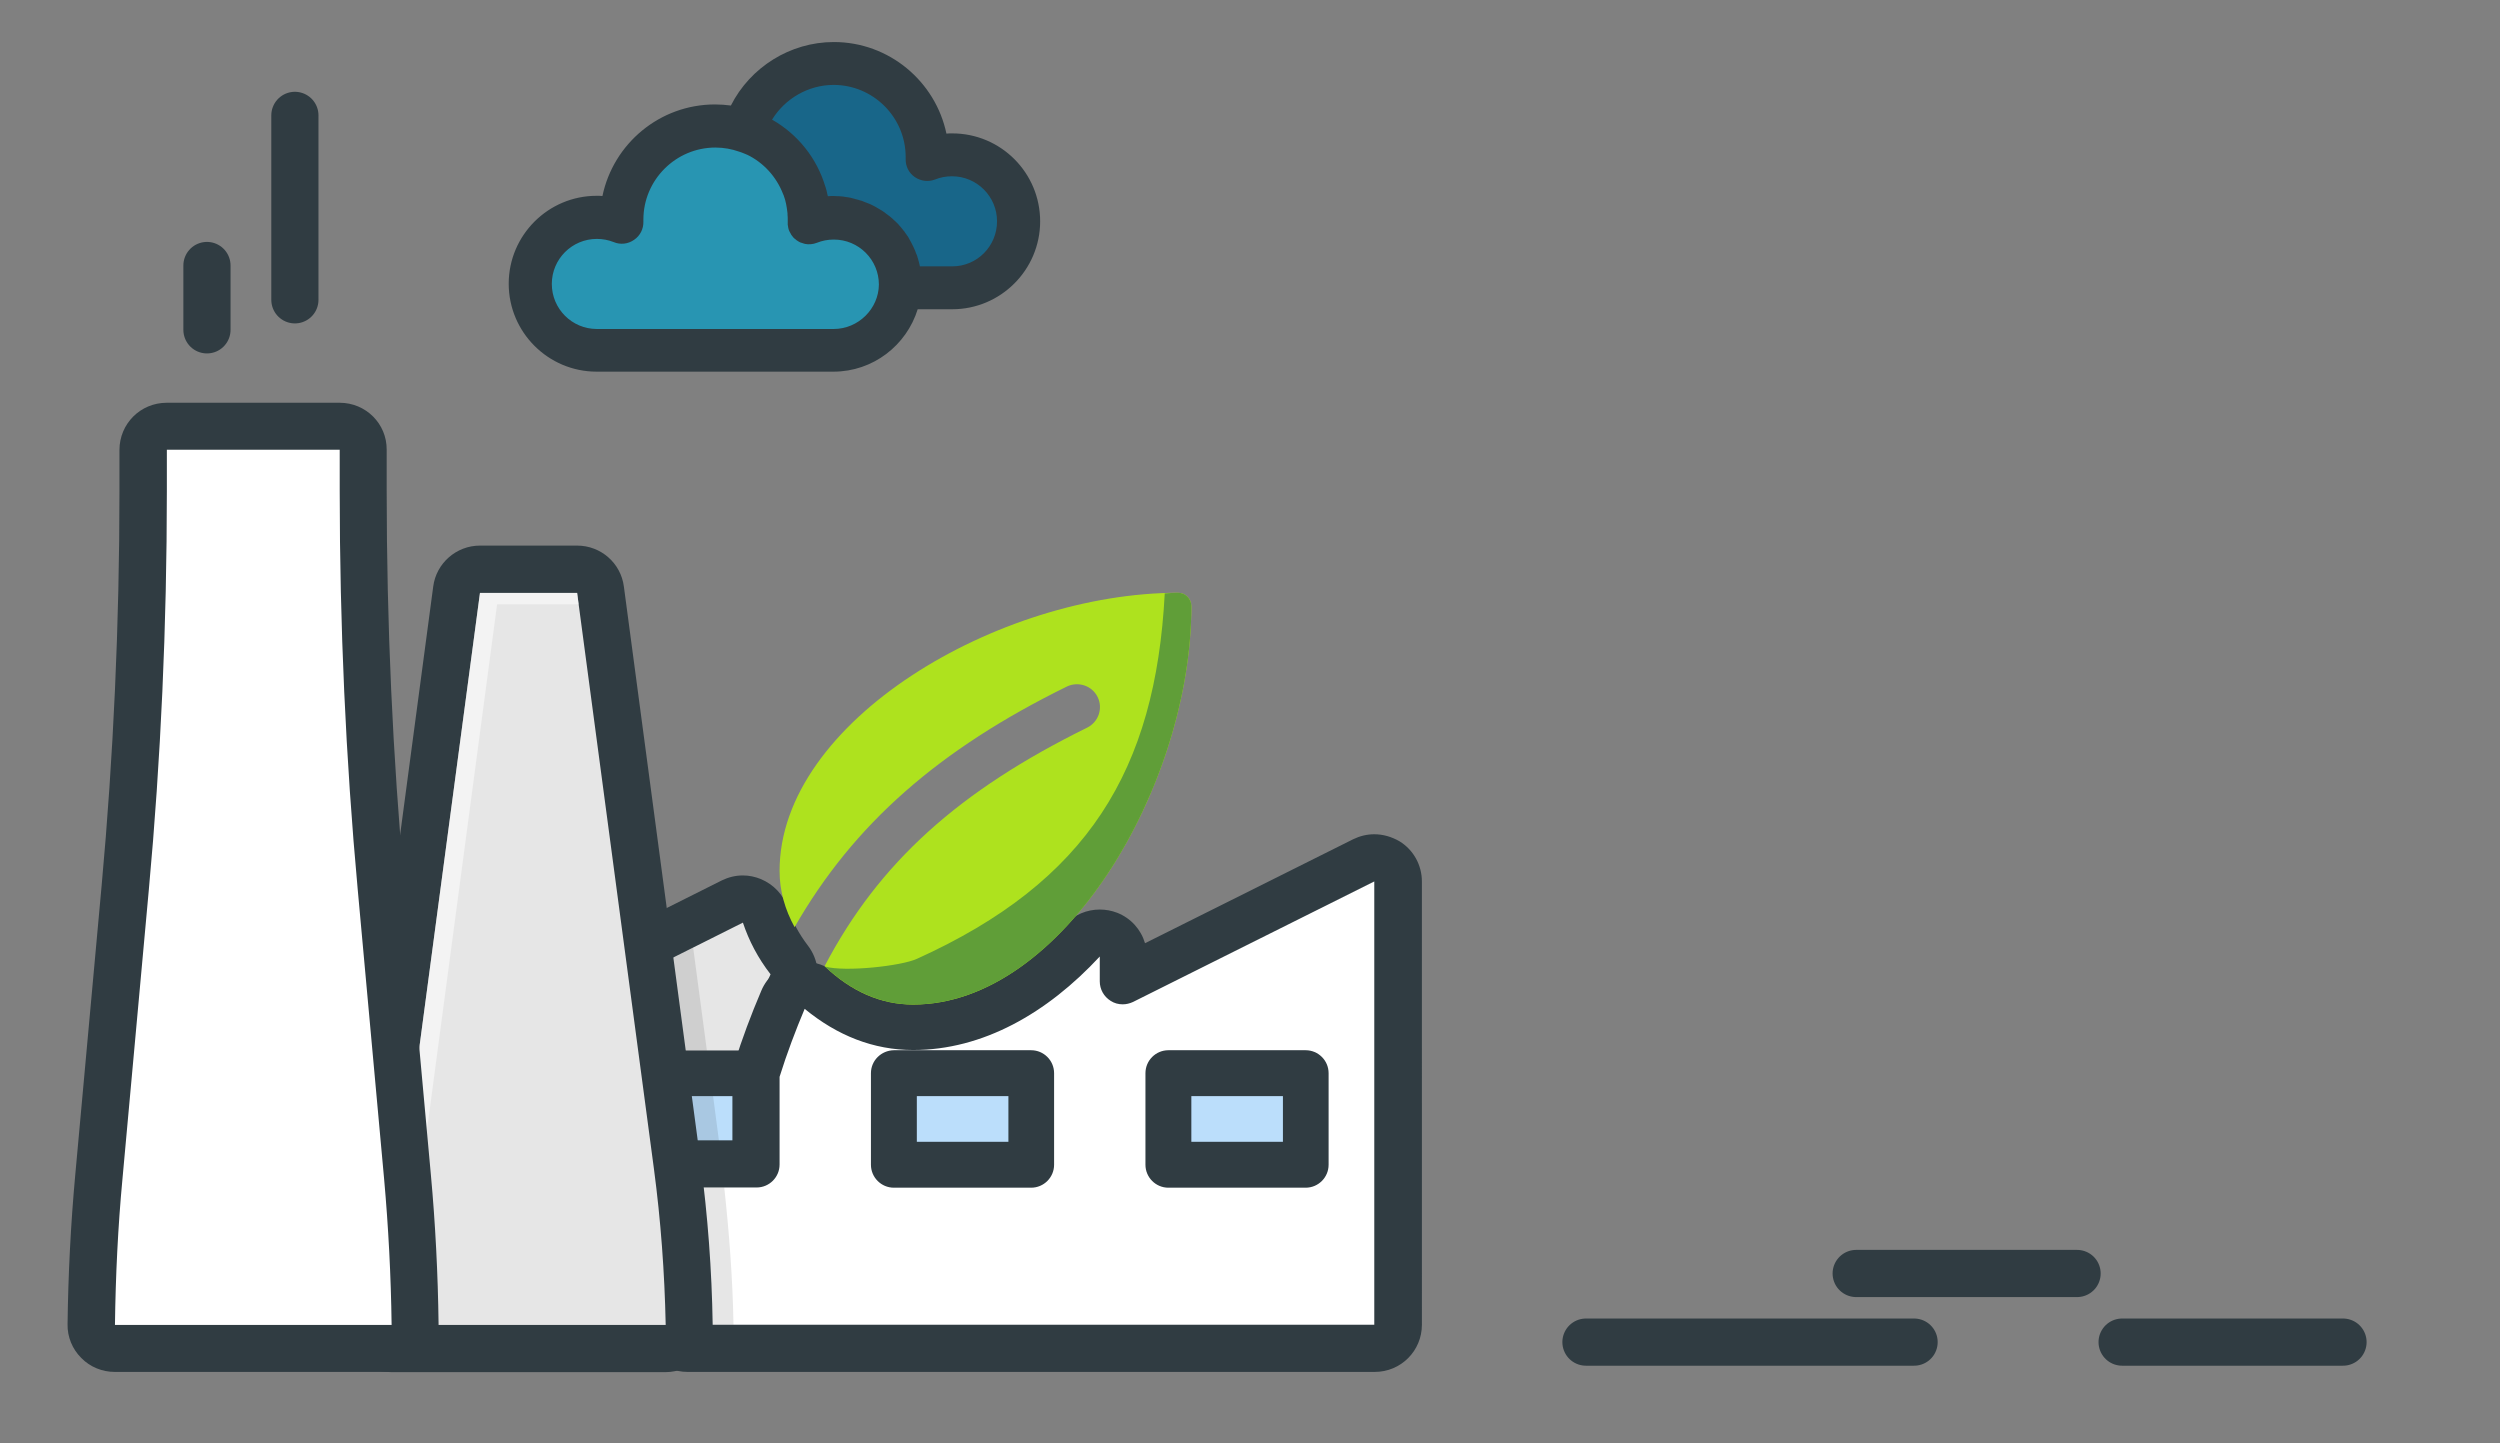 <?xml version="1.0" encoding="utf-8"?>
<!-- Generator: Adobe Illustrator 22.0.0, SVG Export Plug-In . SVG Version: 6.00 Build 0)  -->
<svg version="1.1" id="Layer_1" xmlns="http://www.w3.org/2000/svg" xmlns:xlink="http://www.w3.org/1999/xlink" x="0px" y="0px"
	 viewBox="0 0 1165.7 672.9" style="enable-background:new 0 0 1165.7 672.9;" xml:space="preserve">
<rect x="0" y="0" width="1165.7" height="672.9" fill="#808080" stroke="none"/>
<style type="text/css">
	.st0{fill:#E6E6E6;}
	.st1{fill:#303C42;}
	.st2{fill:#BBDEFB;}
	.st3{opacity:0.1;enable-background:new    ;}
	.st4{fill:#FFFFFF;}
	.st5{fill:#AEE21E;}
	.st6{fill:#609E38;}
	.st7{fill:#2895B2;}
	.st8{fill:#186689;}
	.st9{fill:#F9EC23;}
	.st10{opacity:0.5;fill:#FFFFFF;enable-background:new    ;}
	.st11{fill:#FFFFFF;stroke:#303C42;stroke-width:22;stroke-linecap:round;stroke-linejoin:round;stroke-miterlimit:10;}
	.st12{fill:none;stroke:#303C42;stroke-width:22;stroke-linecap:round;stroke-linejoin:round;stroke-miterlimit:10;}
	.st13{fill:#97EBFF;stroke:#303C42;stroke-width:5;stroke-miterlimit:10;}
	.st14{fill:none;stroke:#AEE21E;stroke-width:5;stroke-miterlimit:10;}
	.st15{fill:#2895B2;stroke:#303C42;stroke-width:5;stroke-miterlimit:10;}
	.st16{fill:#186689;stroke:#303C42;stroke-width:5;stroke-miterlimit:10;}
	.st17{fill:#FFFFFF;stroke:#303C42;stroke-width:5;stroke-linecap:round;stroke-linejoin:round;stroke-miterlimit:10;}
	.st18{fill:none;stroke:#303C42;stroke-width:5;stroke-linecap:round;stroke-linejoin:round;stroke-miterlimit:10;}
</style>
<g>
	<path class="st0" d="M308.1,500.8c-5.5,0-10.2-4.1-10.9-9.5l-5-37.9c-0.6-4.7,1.8-9.2,6-11.3l43.3-21.7c1.5-0.8,3.2-1.2,4.9-1.2
		c1.4,0,2.9,0.3,4.2,0.8c2.9,1.2,5.2,3.7,6.2,6.7c2.5,7.4,6.2,14.4,11.2,20.8c2.5,3.2,3,7.6,1.3,11.3c-5.2,11.3-9.6,22.5-13.5,34.3
		c-1.5,4.5-5.7,7.5-10.4,7.5H308.1z"/>
	<path class="st1" d="M346.4,430.2c2.8,8.4,7,16.5,12.9,24.1c-5.1,11.1-9.8,22.9-14,35.5h-37.2l-5-37.9L346.4,430.2 M346.4,408.2
		c-3.4,0-6.7,0.8-9.8,2.3l-43.3,21.7c-8.4,4.2-13.2,13.3-12,22.6l5,37.9c1.5,10.9,10.8,19.1,21.8,19.1h37.2
		c9.5,0,17.9-6.1,20.9-15.1c3.8-11.4,8.1-22.2,13.1-33.2c3.4-7.4,2.4-16.1-2.6-22.6c-4.2-5.5-7.3-11.3-9.4-17.6
		c-2-6.1-6.6-10.9-12.5-13.4C352.1,408.8,349.3,408.2,346.4,408.2L346.4,408.2z"/>
</g>
<polygon class="st2" points="313.8,532.4 310.9,511.1 342.1,511.1 342.1,532.4 "/>
<polygon class="st3" points="323.2,441.8 303,451.9 308.1,489.8 329.6,489.8 "/>
<polygon class="st3" points="332.5,511.1 310.9,511.1 313.8,532.4 335.3,532.4 "/>
<g>
	<path class="st4" d="M320.4,628.8c-6,0-10.9-4.8-11-10.8c-0.3-20.8-1.7-42-4.1-62.9c-0.4-3.1,0.6-6.2,2.7-8.6
		c2.1-2.3,5.1-3.7,8.2-3.7h36.2v-40.5c0-1.1,0.2-2.2,0.5-3.3c3.4-10.8,7.3-21.5,12.1-32.7c1.4-3.2,4.1-5.6,7.5-6.4
		c0.9-0.2,1.7-0.3,2.6-0.3c2.5,0,5,0.9,7,2.5c13.4,11.1,28.1,16.7,43.6,16.7c34.4,0,62-21.8,79-40.1c2.1-2.3,5.1-3.5,8.1-3.5
		c1.4,0,2.7,0.2,4,0.8c4.2,1.7,7,5.7,7,10.2v11.1l112.1-56c1.6-0.8,3.2-1.2,4.9-1.2c2,0,4,0.6,5.8,1.6c3.2,2,5.2,5.5,5.2,9.4v206.7
		c0,6.1-4.9,11-11,11H320.4z"/>
	<path class="st1" d="M640.8,411v206.7H320.4c-0.4-21.4-1.8-42.8-4.2-64h36.6c5.9,0,10.7-4.8,10.7-10.7v-40.9
		c3.5-11.2,7.5-21.7,11.7-31.7c15.2,12.5,32.1,19.2,50.6,19.2c32.5,0,62.5-17.2,87-43.6v11.6c0,3.7,1.9,7.1,5.1,9.1
		c1.7,1.1,3.6,1.6,5.6,1.6c1.6,0,3.3-0.4,4.8-1.1L640.8,411 M640.8,389c-3.4,0-6.7,0.8-9.8,2.3l-97.1,48.5
		c-1.9-6.4-6.6-11.7-13-14.2c-2.6-1-5.3-1.5-8.1-1.5c-6,0-11.9,2.4-16.1,7c-15.5,16.7-40.5,36.6-70.9,36.6c-13,0-25-4.6-36.6-14.2
		c-4-3.3-8.9-5-14-5c-1.7,0-3.5,0.2-5.2,0.6c-6.7,1.6-12.3,6.4-15,12.8c-4.9,11.5-9,22.5-12.5,33.7c-0.7,2.1-1,4.3-1,6.6v29.5h-25.2
		c-6.3,0-12.2,2.7-16.4,7.4c-4.2,4.7-6.2,10.9-5.4,17.2c2.4,20.6,3.7,41.4,4.1,61.8c0.2,12,10,21.6,22,21.6h320.4
		c12.2,0,22-9.8,22-22V411c0-7.6-3.9-14.7-10.4-18.7C648.8,390.1,644.8,389,640.8,389L640.8,389z"/>
</g>
<path class="st3" d="M342,617c-0.4-21.1-2-42.3-4.3-63.3h-21.5c2.4,21.2,3.9,42.6,4.2,64H342C342,617.5,342.1,617.3,342,617z"/>
<path class="st1" d="M406.1,500.4v42.7c0,5.9,4.8,10.7,10.7,10.7h64c5.9,0,10.7-4.8,10.7-10.7v-42.7c0-5.9-4.8-10.7-10.7-10.7h-55
	h-9C410.9,489.8,406.1,494.5,406.1,500.4z"/>
<rect x="427.5" y="511.1" class="st2" width="42.7" height="21.3"/>
<path class="st1" d="M544.8,553.8h64c5.9,0,10.7-4.8,10.7-10.7v-42.7c0-5.9-4.8-10.7-10.7-10.7h-64c-5.9,0-10.7,4.8-10.7,10.7v42.7
	C534.1,549,538.9,553.8,544.8,553.8z"/>
<rect x="555.5" y="511.1" class="st2" width="42.7" height="21.3"/>
<path class="st5" d="M363.5,406.1c0-69.9,102.2-129.7,185.8-129.7c3.4,0,6.2,2.8,6.2,6.2c0,83.6-59.9,185.8-129.7,185.8
	c-15.1,0-28.9-6.1-41.3-17.9c25.4-48.5,62.9-81.9,122.4-111.2c5.3-2.6,7.5-9,4.9-14.3c-2.6-5.3-9-7.4-14.3-4.9
	c-59.8,29.4-99.5,64.2-127,112.2C366,424.1,363.5,415.4,363.5,406.1z"/>
<path class="st6" d="M549.3,276.4c-2,0-4.2,0.2-6.2,0.3C538.8,359,507.3,411,427.5,447.1c-7.2,3.3-33.2,6.2-42.8,3.6
	c12.4,11.6,26.1,17.7,41.1,17.7c69.9,0,129.7-102.2,129.7-185.8C555.5,279.2,552.7,276.4,549.3,276.4z"/>
<path class="st7" d="M388.7,101.3c-4.1,0-8,0.8-11.6,2.2c0-0.4,0-0.8,0-1.2c0-24.1-19.5-43.6-43.6-43.6s-43.6,19.5-43.6,43.6
	c0,0.4,0,0.8,0,1.2c-3.6-1.4-7.5-2.2-11.6-2.2c-17.1,0-31,13.9-31,31s13.9,31,31,31h110.4c17.1,0,31-13.9,31-31
	C419.7,115.2,405.8,101.3,388.7,101.3z"/>
<path class="st8" d="M444,72.2c-4.1,0-8,0.8-11.6,2.2c0-0.4,0-0.8,0-1.2c0-24.1-19.5-43.6-43.6-43.6c-19.8,0-36.5,13.2-41.8,31.3
	c17.5,5.7,30.2,22.1,30.2,41.5c0,0.4,0,0.8,0,1.2c3.6-1.4,7.5-2.2,11.6-2.2c17.1,0,31,13.9,31,31c0,0.6,0,1.3-0.1,1.9H444
	c17.1,0,31-13.9,31-31C475.1,86.1,461.2,72.2,444,72.2z"/>
<g>
	<path class="st1" d="M444,62.2c-0.9,0-1.8,0-2.7,0.1c-5.1-24.3-26.7-42.7-52.5-42.7c-20.4,0-39,11.8-48,29.6
		c-2.4-0.3-4.9-0.5-7.4-0.5c-25.8,0-47.4,18.3-52.5,42.7c-0.9-0.1-1.8-0.1-2.7-0.1c-22.6,0-41,18.4-41,41s18.4,41,41,41h110.4
		c18.5,0,34.1-12.3,39.3-29.1H444c22.6,0,41-18.4,41-41S466.7,62.2,444,62.2z M388.7,153.4H278.3c-11.6,0-21-9.4-21-21s9.4-21,21-21
		c2.7,0,5.4,0.5,7.9,1.5c3.1,1.3,6.7,0.9,9.5-1.1c2.8-1.9,4.4-5.1,4.3-8.5l0-0.4c0-0.2,0-0.3,0-0.5c0-18.5,15.1-33.6,33.6-33.6
		c3.9,0,7.6,0.7,11,1.9c0.4,0.1,0.8,0.3,1.2,0.4c0.7,0.3,1.3,0.5,2,0.8c0.2,0.1,0.3,0.2,0.5,0.2c7.7,3.7,13.7,10.3,16.8,18.3
		c0.1,0.2,0.2,0.5,0.3,0.7c0.1,0.4,0.3,0.8,0.4,1.2c0.2,0.6,0.4,1.2,0.5,1.8c0.1,0.3,0.1,0.5,0.2,0.8c0.1,0.6,0.2,1.1,0.3,1.7
		c0,0.2,0.1,0.4,0.1,0.6c0.1,0.7,0.2,1.5,0.3,2.3c0,0.2,0,0.4,0,0.6c0.1,0.8,0.1,1.6,0.1,2.4c0,0.2,0,0.3,0,0.5l0,0.2l0,0.3
		c0,0,0,0,0,0v0c0,0.1,0,0.2,0,0.4c0,0.3,0,0.6,0,0.9c0,0.1,0,0.3,0.1,0.4c0,0.3,0.1,0.6,0.1,0.8c0,0.2,0.1,0.3,0.1,0.5
		c0.1,0.2,0.1,0.5,0.2,0.7c0.1,0.2,0.1,0.3,0.2,0.5c0.1,0.2,0.2,0.4,0.3,0.6c0.1,0.2,0.2,0.3,0.3,0.5c0.1,0.2,0.2,0.4,0.3,0.6
		c0.1,0.2,0.2,0.3,0.3,0.4c0.1,0.2,0.3,0.4,0.4,0.5c0.1,0.1,0.2,0.2,0.3,0.4c0.2,0.2,0.3,0.4,0.5,0.5c0.1,0.1,0.2,0.1,0.3,0.2
		c0.2,0.2,0.5,0.4,0.7,0.6c0,0,0,0,0,0c0,0,0,0,0,0c0.1,0.1,0.2,0.1,0.3,0.2c0.3,0.2,0.5,0.3,0.8,0.5c0.2,0.1,0.4,0.2,0.6,0.3
		c0.2,0.1,0.4,0.2,0.6,0.2c0.2,0.1,0.4,0.1,0.6,0.2c0.2,0.1,0.4,0.1,0.6,0.2c0.1,0,0.2,0,0.3,0.1c1.9,0.4,3.9,0.2,5.7-0.5
		c2.5-1,5.1-1.5,7.9-1.5c11.6,0,21,9.4,21,21v0C409.7,143.9,400.3,153.4,388.7,153.4z M444,124.2h-15.1c0,0,0-0.1,0-0.1
		c0-0.2-0.1-0.4-0.1-0.5c-0.1-0.4-0.2-0.9-0.3-1.3c-0.1-0.2-0.1-0.5-0.2-0.7c-0.1-0.4-0.2-0.8-0.3-1.1c-0.1-0.2-0.2-0.5-0.2-0.7
		c-0.1-0.4-0.2-0.7-0.4-1.1c-0.1-0.2-0.2-0.5-0.3-0.7c-0.1-0.4-0.3-0.7-0.4-1.1c-0.1-0.2-0.2-0.5-0.3-0.7c-0.2-0.4-0.3-0.7-0.5-1.1
		c-0.1-0.2-0.2-0.4-0.3-0.6c-0.2-0.4-0.4-0.8-0.6-1.2c-0.1-0.1-0.2-0.3-0.2-0.4c-0.3-0.5-0.6-1.1-0.9-1.6c-0.1-0.1-0.2-0.3-0.2-0.4
		c-0.2-0.4-0.5-0.8-0.8-1.2c-0.1-0.2-0.3-0.4-0.4-0.6c-0.2-0.3-0.5-0.6-0.7-1c-0.1-0.2-0.3-0.4-0.5-0.6c-0.2-0.3-0.5-0.6-0.7-0.9
		c-0.2-0.2-0.3-0.4-0.5-0.6c-0.2-0.3-0.5-0.6-0.7-0.8c-0.2-0.2-0.3-0.4-0.5-0.6c-0.3-0.3-0.5-0.6-0.8-0.8c-0.2-0.2-0.3-0.3-0.5-0.5
		c-0.3-0.3-0.6-0.6-1-0.9c-0.1-0.1-0.3-0.3-0.4-0.4c-0.5-0.4-0.9-0.8-1.4-1.2c-0.1-0.1-0.2-0.2-0.3-0.2c-0.4-0.3-0.8-0.6-1.2-0.9
		c-0.2-0.1-0.4-0.3-0.5-0.4c-0.3-0.2-0.6-0.5-1-0.7c-0.2-0.1-0.4-0.3-0.6-0.4c-0.3-0.2-0.6-0.4-1-0.6c-0.2-0.1-0.4-0.3-0.7-0.4
		c-0.3-0.2-0.6-0.4-1-0.6c-0.2-0.1-0.4-0.2-0.7-0.4c-0.3-0.2-0.7-0.4-1-0.5c-0.2-0.1-0.4-0.2-0.6-0.3c-0.4-0.2-0.8-0.4-1.2-0.5
		c-0.2-0.1-0.4-0.2-0.5-0.2c-0.6-0.2-1.2-0.5-1.8-0.7c-0.1,0-0.1,0-0.2-0.1c-0.5-0.2-1-0.4-1.6-0.5c-0.2-0.1-0.4-0.1-0.6-0.2
		c-0.4-0.1-0.8-0.2-1.2-0.3c-0.2-0.1-0.5-0.1-0.7-0.2c-0.4-0.1-0.8-0.2-1.1-0.3c-0.3-0.1-0.5-0.1-0.8-0.2c-0.4-0.1-0.8-0.1-1.1-0.2
		c-0.3,0-0.5-0.1-0.8-0.1c-0.4-0.1-0.8-0.1-1.2-0.2c-0.2,0-0.5-0.1-0.8-0.1c-0.4,0-0.9-0.1-1.3-0.1c-0.2,0-0.4,0-0.6,0
		c-0.7,0-1.3-0.1-2-0.1c-0.9,0-1.8,0-2.7,0.1c-0.2-0.7-0.3-1.5-0.5-2.2c0,0,0-0.1,0-0.1c-0.2-0.7-0.4-1.4-0.6-2.1
		c0-0.1,0-0.1-0.1-0.2c-3.9-13.1-12.8-24.3-24.8-31.1c6-9.8,16.9-16.2,28.7-16.2c18.5,0,33.6,15.1,33.6,33.6c0,0.2,0,0.3,0,0.5
		l0,0.4c-0.1,3.4,1.5,6.6,4.3,8.5c2.8,1.9,6.3,2.3,9.4,1.1c2.5-1,5.1-1.5,7.9-1.5c11.6,0,21,9.4,21,21S455.6,124.2,444,124.2z"/>
</g>
<g>
	<path class="st0" d="M182.5,628.8c-2.9,0-5.8-1.2-7.8-3.3c-2.1-2.1-3.2-5-3.2-7.9c0.4-24.8,2.3-49.8,5.6-74.2L212.9,275
		c0.7-5.5,5.4-9.5,10.9-9.5h45.3c5.5,0,10.2,4.1,10.9,9.5l35.8,268.5c3.3,24.4,5.1,49.3,5.6,74.1c0.1,3-1.1,5.8-3.2,7.9
		c-2.1,2.1-4.9,3.3-7.8,3.3H182.5z"/>
	<path class="st1" d="M269.1,276.4l35.8,268.5c3.2,24,5,48.5,5.5,72.9H182.5c0.4-24.4,2.2-48.9,5.5-72.9l35.8-268.4H269.1
		 M269.1,254.4h-45.3c-11,0-20.4,8.2-21.8,19.1L166.2,542c-3.3,24.8-5.2,50.1-5.7,75.4c-0.1,5.9,2.2,11.6,6.3,15.8
		c4.1,4.2,9.8,6.6,15.7,6.6h127.8c5.9,0,11.6-2.4,15.7-6.6c4.1-4.2,6.4-9.9,6.3-15.8c-0.4-25.2-2.3-50.6-5.6-75.4l-35.8-268.5
		C289.5,262.6,280.2,254.4,269.1,254.4L269.1,254.4z"/>
</g>
<path class="st10" d="M196,550.2l35.8-268.4h38l-0.7-5.4h-45.3L188,544.9c-3.2,24-5.1,48.5-5.5,72.9h8.2
	C191.4,595.1,193,572.5,196,550.2z"/>
<g>
	<g>
		<path class="st4" d="M53.6,628.8c-2.9,0-5.8-1.2-7.8-3.3c-2.1-2.1-3.2-4.9-3.2-7.9c0.3-23.2,1.4-46.4,3.5-68.9l12.3-134.9
			c5.5-60.5,8.3-122.7,8.3-184.8v-19.3c0-6.1,4.9-11,11-11h80.7c6.1,0,11,4.9,11,11V229c0,62.1,2.8,124.3,8.3,184.8L190,548.7
			c2.1,22.6,3.2,45.8,3.5,68.9c0,2.9-1.1,5.8-3.2,7.9s-4.9,3.3-7.8,3.3H53.6z"/>
		<path class="st1" d="M158.4,209.8V229c0,62.4,2.8,124.9,8.4,185.8l12.3,134.9c2,22.3,3.2,45.1,3.5,68.1h-129
			c0.3-22.9,1.4-45.8,3.5-68.1l12.3-134.9c5.6-60.8,8.4-123.3,8.4-185.8v-19.3H158.4 M158.4,187.8H77.7c-12.2,0-22,9.8-22,22V229
			c0,61.8-2.8,123.6-8.3,183.8L35.1,547.7c-2.1,22.9-3.3,46.4-3.6,69.8c-0.1,5.9,2.2,11.5,6.4,15.7c4.1,4.2,9.8,6.5,15.6,6.5h129
			c5.9,0,11.5-2.4,15.6-6.5c4.1-4.2,6.4-9.8,6.4-15.7c-0.3-23.5-1.5-47-3.6-69.8l-12.3-134.9c-5.5-60.2-8.3-122-8.3-183.8v-19.3
			C180.4,197.6,170.6,187.8,158.4,187.8L158.4,187.8z"/>
	</g>
</g>
<line class="st11" x1="739.5" y1="625.8" x2="892.5" y2="625.8"/>
<line class="st11" x1="865.5" y1="593.8" x2="968.5" y2="593.8"/>
<line class="st11" x1="989.5" y1="625.8" x2="1092.5" y2="625.8"/>
<line class="st12" x1="96.5" y1="123.8" x2="96.5" y2="153.8"/>
<line class="st12" x1="137.5" y1="53.8" x2="137.5" y2="139.8"/>
</svg>
